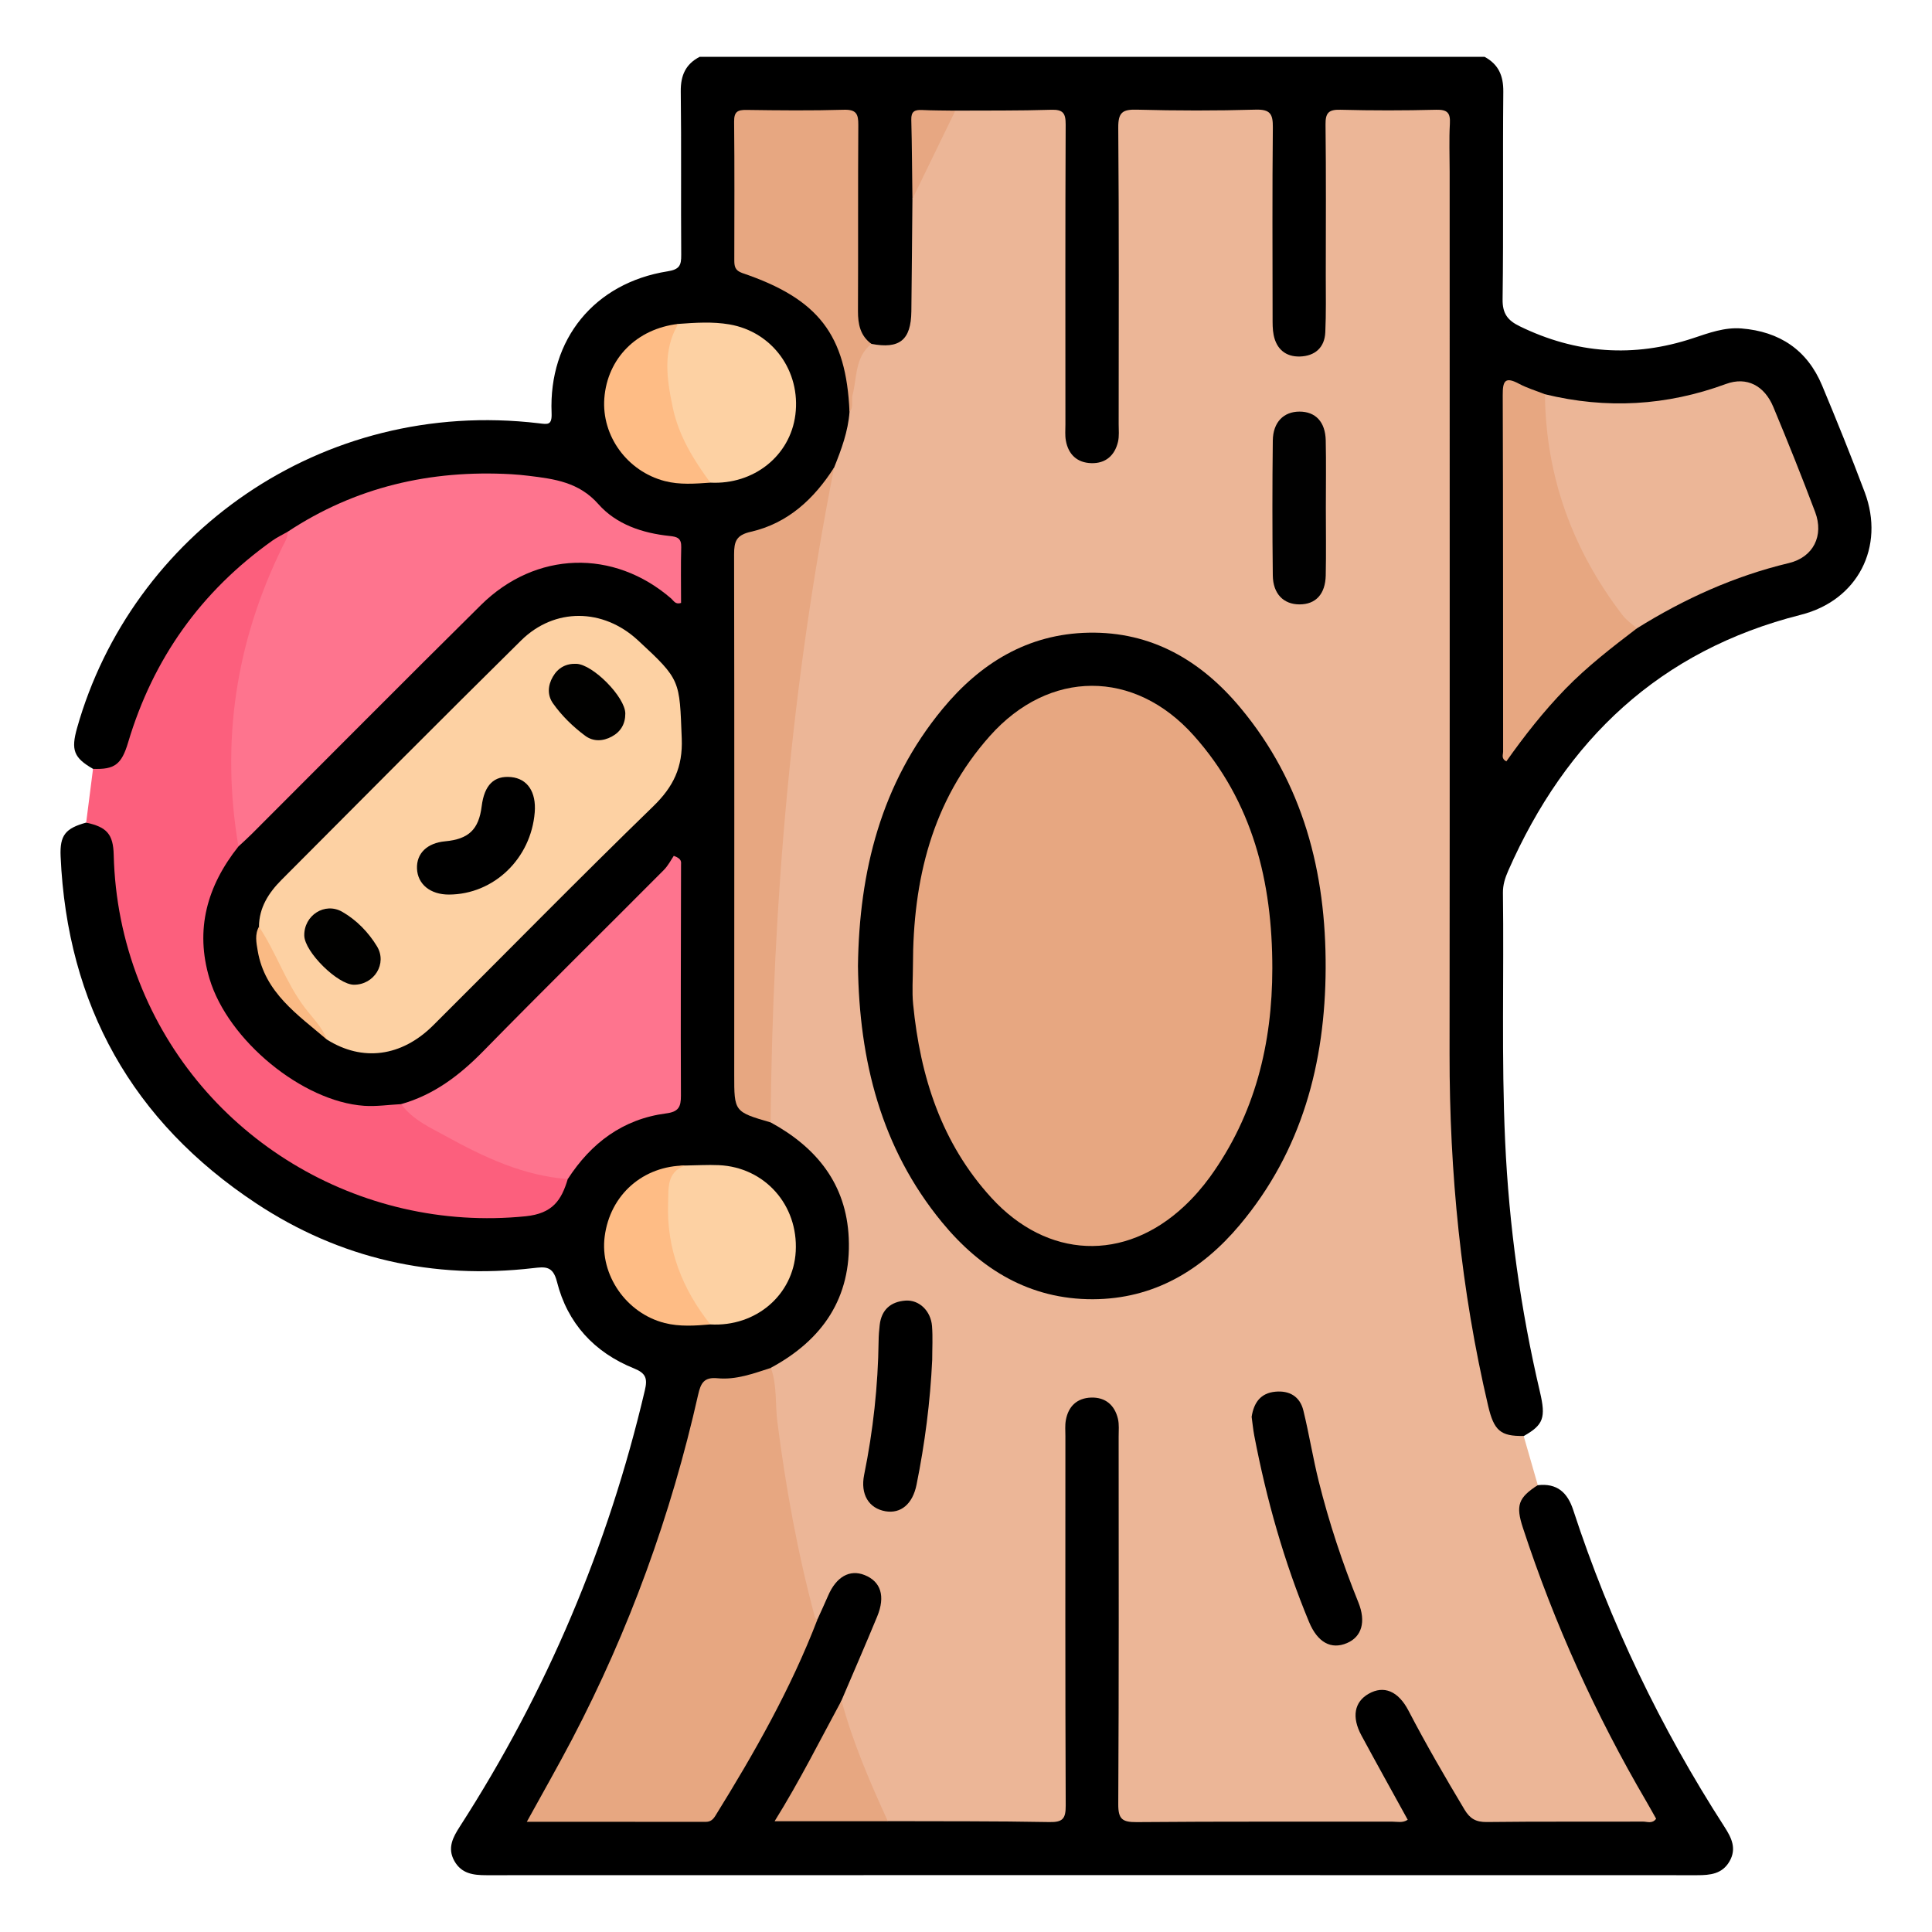 <?xml version="1.0" encoding="utf-8"?>
<!-- Generator: Adobe Illustrator 16.0.2, SVG Export Plug-In . SVG Version: 6.00 Build 0)  -->
<!DOCTYPE svg PUBLIC "-//W3C//DTD SVG 1.1 Tiny//EN" "http://www.w3.org/Graphics/SVG/1.1/DTD/svg11-tiny.dtd">
<svg version="1.1" baseProfile="tiny" id="Layer_1" xmlns="http://www.w3.org/2000/svg" xmlns:xlink="http://www.w3.org/1999/xlink"
	 x="0px" y="0px" width="85px" height="85px" viewBox="0 0 85 85" xml:space="preserve">
<g>
	<path fill-rule="evenodd" d="M67.66,65.342c0.84-0.095,1.302,0.317,1.555,1.091c1.614,4.936,3.842,9.58,6.656,13.943
		c0.309,0.479,0.546,0.957,0.217,1.521c-0.322,0.553-0.849,0.604-1.42,0.604c-17.757-0.005-35.512-0.005-53.269,0
		c-0.574,0-1.092-0.063-1.408-0.624c-0.321-0.571-0.065-1.043,0.24-1.517c3.82-5.928,6.527-12.324,8.139-19.189
		c0.123-0.522,0.053-0.753-0.481-0.969c-1.744-0.703-2.927-1.986-3.386-3.813c-0.177-0.704-0.524-0.657-1.039-0.598
		c-4.404,0.513-8.506-0.41-12.193-2.848C5.824,49.342,2.956,44.22,2.667,37.68c-0.042-0.937,0.215-1.237,1.124-1.489
		c0.844-0.11,1.372,0.384,1.404,1.404c0.042,1.336,0.273,2.637,0.601,3.925c1.558,6.133,7.291,11.061,13.595,11.729
		c1.249,0.133,2.479,0.143,3.731,0.028c0.809-0.074,1.334-0.331,1.53-1.139c0.03-0.124,0.113-0.233,0.172-0.349
		c1.011-1.587,2.377-2.669,4.272-2.991c0.433-0.073,0.707-0.246,0.705-0.754c-0.017-3.226,0.017-6.451-0.021-9.676
		c-0.001-0.054-0.027-0.1-0.095-0.185c-0.314,0.047-0.481,0.331-0.687,0.536c-2.727,2.718-5.464,5.426-8.16,8.174
		c-0.907,0.925-1.94,1.552-3.192,1.839c-3.03,0.599-5.209-0.824-7.062-2.993c-0.539-0.631-1.052-1.28-1.367-2.07
		c-0.969-2.423-0.429-4.574,1.128-6.556c3.396-3.413,6.87-6.754,10.19-10.239c2.49-2.613,6.258-3.067,9.187-0.708
		c0.145-0.685,0.079-1.341,0.049-1.992c-0.014-0.295-0.262-0.349-0.503-0.394c-1.425-0.264-2.646-0.89-3.643-1.965
		c-0.519-0.561-1.291-0.527-1.97-0.626c-3.919-0.572-7.541,0.301-10.906,2.338c-3.369,2.108-5.606,5.086-6.812,8.856
		c-0.168,0.525-0.335,1.045-0.808,1.38c-0.323,0.229-0.668,0.443-1.037,0.063c-0.846-0.486-0.974-0.828-0.702-1.794
		c2.387-8.466,10.71-14.549,20.318-13.409c0.388,0.046,0.582,0.1,0.56-0.451c-0.134-3.247,1.886-5.722,5.101-6.234
		c0.532-0.084,0.605-0.266,0.602-0.723c-0.018-2.395,0.01-4.791-0.02-7.185c-0.009-0.704,0.209-1.208,0.833-1.53
		c11.51,0,23.019,0,34.53,0c0.612,0.33,0.832,0.829,0.825,1.534c-0.029,3.044,0.011,6.088-0.031,9.133
		c-0.009,0.63,0.226,0.93,0.743,1.183c2.48,1.212,5.021,1.399,7.641,0.528c0.69-0.229,1.379-0.486,2.124-0.427
		c1.677,0.134,2.896,0.944,3.549,2.509c0.649,1.555,1.282,3.118,1.875,4.696c0.901,2.404-0.306,4.761-2.812,5.393
		c-6.214,1.569-10.335,5.499-12.871,11.258c-0.137,0.311-0.238,0.621-0.234,0.972c0.048,3.643-0.069,7.286,0.097,10.928
		c0.17,3.725,0.678,7.398,1.53,11.026c0.27,1.146,0.155,1.457-0.711,1.947c-0.604,0.447-1.021,0.072-1.402-0.343
		c-0.271-0.296-0.34-0.695-0.427-1.077c-0.877-3.814-1.376-7.673-1.58-11.586c-0.205-3.958-0.103-7.912-0.114-11.866
		c-0.031-10.493-0.011-20.985-0.011-31.478c0-0.234,0.002-0.469-0.001-0.703c-0.012-0.968-0.062-1.024-1.01-1.034
		c-0.963-0.009-1.927-0.008-2.89,0c-1.004,0.008-1.07,0.069-1.072,1.059c-0.006,2.526-0.002,5.051-0.003,7.577
		c0,0.313,0.009,0.625-0.025,0.937c-0.071,0.648-0.425,1.056-1.064,1.18c-0.636,0.123-1.121-0.135-1.451-0.679
		c-0.282-0.465-0.294-0.99-0.294-1.514c-0.005-2.474,0.002-4.947-0.004-7.42c-0.002-1.095-0.045-1.136-1.146-1.14
		c-1.354-0.005-2.707-0.008-4.061,0.002c-0.944,0.007-1.011,0.07-1.013,1.034c-0.007,4.036-0.002,8.071-0.004,12.106
		c0,0.364,0.021,0.73-0.041,1.092c-0.127,0.75-0.679,1.234-1.389,1.23c-0.721-0.004-1.251-0.482-1.368-1.243
		c-0.056-0.362-0.039-0.728-0.039-1.092c-0.001-4.009,0.002-8.019-0.002-12.028c-0.001-1.058-0.045-1.096-1.097-1.103
		c-1.146-0.007-2.291,0.008-3.436-0.004c-1.91-0.019-1.687-0.123-1.698,1.635c-0.004,0.674-0.042,1.346-0.007,2.021
		c0.009,1.55,0.005,3.1,0.001,4.648c-0.001,0.47-0.049,0.932-0.303,1.343c-0.391,0.636-0.971,0.81-1.813,0.551
		c-0.603-0.35-0.693-0.922-0.693-1.549c0.002-2.499,0.003-4.998,0-7.498c-0.001-1.146-0.02-1.16-1.191-1.162
		c-0.963-0.002-1.926-0.009-2.89,0.002c-0.826,0.01-0.911,0.085-0.918,0.884c-0.014,1.614,0.016,3.228-0.014,4.841
		c-0.012,0.654,0.255,0.974,0.863,1.187c2.222,0.778,3.563,2.348,4.045,4.657c0.097,0.467,0.069,0.931,0.088,1.398
		c0.013,0.983-0.337,1.862-0.77,2.719c-0.818,1.411-1.995,2.378-3.563,2.848c-0.435,0.131-0.651,0.389-0.646,0.845
		c0.003,0.26-0.005,0.52-0.005,0.78c0,7.354,0,14.709,0,22.063c0,1.356,0,1.356,1.213,1.855c2.265,1.052,3.589,2.812,3.736,5.309
		c0.16,2.729-1.153,4.652-3.551,5.88c-0.701,0.293-1.424,0.518-2.192,0.48c-0.601-0.027-0.807,0.291-0.925,0.818
		c-0.84,3.742-2.05,7.366-3.56,10.889C26.339,74.78,25.231,76.96,24,79.075c-0.143,0.246-0.289,0.491-0.393,0.757
		c0.221,0.199,0.464,0.105,0.684,0.106c2.029,0.007,4.059-0.009,6.088,0.014c0.587,0.006,0.962-0.199,1.266-0.709
		c1.545-2.595,3.012-5.229,4.152-8.032c0.226-0.411,0.352-0.866,0.573-1.279c0.426-0.796,1.017-1.069,1.705-0.783
		c0.74,0.307,1.053,0.962,0.779,1.8c-0.357,1.086-0.833,2.127-1.306,3.167c-0.118,0.261-0.245,0.517-0.373,0.772
		c-0.82,1.667-1.7,3.303-2.725,5.056c1.684-0.005,3.202,0.012,4.723-0.018c2.11-0.008,4.218-0.002,6.326-0.006
		c1.114-0.002,1.145-0.028,1.146-1.13c0.003-5.076,0.001-10.15,0.002-15.227c0-0.364-0.021-0.73,0.042-1.091
		c0.119-0.68,0.61-1.114,1.284-1.149c0.646-0.033,1.219,0.38,1.399,1.022c0.106,0.381,0.078,0.775,0.078,1.165
		c0.002,5.076,0,10.151,0.002,15.228c0,1.164,0.017,1.181,1.169,1.182c3.383,0.003,6.767,0.002,10.151,0
		c0.827,0,0.837-0.02,0.413-0.748c-0.406-0.697-0.776-1.415-1.181-2.113c-0.169-0.293-0.325-0.596-0.427-0.919
		c-0.251-0.797-0.004-1.534,0.607-1.83c0.673-0.325,1.396-0.094,1.855,0.668c0.807,1.337,1.526,2.724,2.313,4.072
		c0.376,0.643,0.834,0.897,1.573,0.884c1.978-0.037,3.957-0.013,5.935-0.015c0.175,0,0.363,0.059,0.54-0.082
		c0.01-0.328-0.223-0.56-0.372-0.818c-2.071-3.599-3.791-7.354-5.09-11.3c-0.13-0.396-0.273-0.788-0.267-1.214
		C66.684,65.832,66.957,65.511,67.66,65.342z"/>
	<path fill-rule="evenodd" fill="#ECB697" d="M36.698,20.568c0.319-0.791,0.615-1.589,0.678-2.45
		c0.116-0.836-0.024-1.708,0.335-2.512c0.122-0.273,0.169-0.643,0.625-0.477c1.242,0.237,1.744-0.166,1.76-1.429
		c0.02-1.649,0.032-3.3,0.047-4.949c0.238-1.201,0.844-2.249,1.382-3.326c0.117-0.232,0.242-0.458,0.505-0.558
		c1.405-0.008,2.812,0.007,4.216-0.037c0.521-0.017,0.641,0.146,0.639,0.649c-0.02,4.4-0.011,8.8-0.011,13.2
		c0,0.234-0.022,0.474,0.019,0.702c0.109,0.616,0.499,0.979,1.121,0.996c0.624,0.019,1.03-0.334,1.173-0.937
		c0.059-0.248,0.03-0.519,0.03-0.778c0.001-4.348,0.018-8.697-0.018-13.045c-0.005-0.671,0.187-0.809,0.817-0.792
		c1.744,0.046,3.489,0.049,5.232-0.001c0.643-0.018,0.758,0.2,0.752,0.783c-0.028,2.786-0.014,5.572-0.011,8.358
		c0,0.26-0.004,0.525,0.047,0.777c0.125,0.62,0.535,0.962,1.157,0.943c0.656-0.021,1.085-0.389,1.115-1.067
		c0.038-0.832,0.021-1.666,0.021-2.499c0.002-2.213,0.016-4.427-0.011-6.639c-0.006-0.51,0.133-0.665,0.652-0.651
		c1.405,0.037,2.813,0.035,4.218,0c0.49-0.012,0.628,0.136,0.601,0.611c-0.039,0.701-0.01,1.406-0.01,2.109
		c0,12.941,0.008,25.882-0.004,38.823c-0.005,5.225,0.502,10.388,1.697,15.479c0.256,1.089,0.542,1.344,1.563,1.325
		c0.207,0.722,0.415,1.442,0.622,2.163c-0.861,0.557-0.979,0.893-0.653,1.885c1.382,4.213,3.2,8.227,5.44,12.052
		c0.143,0.244,0.278,0.493,0.419,0.741c-0.167,0.234-0.392,0.126-0.575,0.126c-2.291,0.01-4.583-0.009-6.874,0.019
		c-0.48,0.006-0.744-0.148-0.985-0.553c-0.854-1.428-1.69-2.865-2.458-4.342c-0.453-0.871-1.088-1.128-1.755-0.748
		c-0.631,0.358-0.757,1.021-0.318,1.835c0.664,1.231,1.346,2.453,2.036,3.708c-0.222,0.151-0.457,0.083-0.673,0.084
		c-3.75,0.005-7.5-0.013-11.248,0.02c-0.634,0.005-0.818-0.127-0.814-0.794c0.031-5.391,0.018-10.78,0.017-16.17
		c0-0.261,0.027-0.53-0.031-0.778c-0.143-0.604-0.549-0.953-1.174-0.936c-0.623,0.018-1.01,0.382-1.119,0.998
		c-0.041,0.228-0.019,0.468-0.019,0.701c0,5.417-0.01,10.832,0.014,16.248c0.003,0.577-0.127,0.741-0.72,0.729
		c-2.369-0.045-4.738-0.031-7.107-0.04c-0.352-0.142-0.47-0.466-0.598-0.778c-0.482-1.177-0.947-2.36-1.393-3.553
		c-0.121-0.323-0.2-0.644-0.047-0.979c0.525-1.231,1.061-2.458,1.571-3.695c0.369-0.896,0.159-1.538-0.553-1.822
		c-0.657-0.263-1.25,0.076-1.608,0.911c-0.151,0.352-0.314,0.698-0.472,1.048c-0.372,0.015-0.389-0.302-0.449-0.528
		c-0.831-3.161-1.393-6.371-1.669-9.629c-0.026-0.306-0.05-0.622,0.073-0.921c2.275-1.226,3.545-3.078,3.426-5.714
		c-0.107-2.369-1.414-3.982-3.438-5.084c-0.275-0.332-0.228-0.733-0.232-1.12c-0.025-2.421,0.154-4.833,0.282-7.248
		c0.145-2.729,0.376-5.449,0.654-8.166c0.352-3.445,0.824-6.874,1.458-10.28C36.196,21.874,36.391,21.205,36.698,20.568z"/>
	<path fill-rule="evenodd" fill="#FC5F7D" d="M4.093,33.826c0.945,0.036,1.253-0.187,1.543-1.159c1.098-3.688,3.21-6.65,6.345-8.88
		c0.208-0.148,0.444-0.259,0.667-0.387c0.255,0.351,0.021,0.649-0.122,0.938c-1.565,3.169-2.15,6.543-2.141,10.046
		c0.001,0.678,0.165,1.34,0.189,2.017c0.011,0.288,0.046,0.569-0.084,0.84c-1.377,1.733-1.923,3.654-1.27,5.826
		c0.812,2.702,4.083,5.396,6.8,5.584c0.539,0.037,1.086-0.046,1.63-0.074c0.187,0.029,0.334,0.137,0.482,0.242
		c1.973,1.405,4.139,2.373,6.51,2.876c0.13,0.028,0.247,0.078,0.337,0.179c-0.278,0.93-0.664,1.516-1.855,1.637
		C15.8,54.249,8.798,50.049,6.116,43.167c-0.695-1.784-1.065-3.637-1.113-5.554c-0.022-0.911-0.302-1.227-1.212-1.421
		C3.892,35.403,3.993,34.614,4.093,33.826z"/>
	<path fill-rule="evenodd" fill="#FDD1A3" d="M11.394,40.77c0.004-0.84,0.428-1.492,0.985-2.053
		c3.507-3.522,7.01-7.048,10.548-10.54c1.475-1.455,3.608-1.419,5.131-0.014c1.905,1.758,1.834,1.761,1.936,4.328
		c0.05,1.263-0.365,2.12-1.254,2.984c-3.267,3.171-6.455,6.425-9.683,9.638c-1.395,1.388-3.116,1.604-4.671,0.625
		C13.019,44.305,11.983,42.672,11.394,40.77z"/>
	<path fill-rule="evenodd" fill="#FE748E" d="M10.49,37.241c-0.782-4.605-0.119-8.999,1.938-13.187
		c0.102-0.208,0.241-0.404,0.22-0.654c2.989-1.978,6.292-2.735,9.842-2.537c0.259,0.015,0.519,0.04,0.776,0.071
		c1.129,0.138,2.205,0.278,3.058,1.243c0.792,0.896,1.94,1.279,3.135,1.403c0.338,0.035,0.522,0.097,0.512,0.49
		c-0.023,0.823-0.007,1.647-0.007,2.457c-0.252,0.082-0.324-0.099-0.431-0.191c-2.529-2.193-5.964-2.101-8.375,0.284
		c-3.384,3.346-6.735,6.726-10.102,10.09C10.874,36.893,10.679,37.064,10.49,37.241z"/>
	<path fill-rule="evenodd" fill="#E7A781" d="M33.916,60.181c0.278,0.769,0.184,1.584,0.285,2.375
		c0.371,2.902,0.891,5.771,1.652,8.595c0.011,0.043,0.071,0.072,0.108,0.108c-1.17,3.043-2.772,5.862-4.486,8.625
		c-0.104,0.168-0.216,0.271-0.428,0.27c-2.594-0.004-5.188-0.003-7.869-0.003c0.694-1.262,1.361-2.429,1.984-3.617
		c2.521-4.813,4.361-9.878,5.554-15.176c0.116-0.517,0.266-0.776,0.847-0.721C32.382,60.717,33.15,60.429,33.916,60.181z"/>
	<path fill-rule="evenodd" fill="#ECB697" d="M67.971,17.345c2.701,0.659,5.345,0.512,7.965-0.452
		c0.92-0.339,1.694,0.08,2.081,1.008c0.639,1.532,1.258,3.074,1.843,4.629c0.389,1.033-0.076,1.983-1.155,2.242
		c-2.401,0.574-4.608,1.574-6.69,2.874c-0.408,0.057-0.612-0.242-0.81-0.502c-1.807-2.372-3.027-4.992-3.288-7.998
		C67.864,18.548,67.539,17.931,67.971,17.345z"/>
	<path fill-rule="evenodd" fill="#FE748E" d="M24.98,51.873c-1.949-0.142-3.67-0.956-5.341-1.874
		c-0.71-0.391-1.483-0.729-1.988-1.423c1.443-0.408,2.574-1.271,3.614-2.332c2.623-2.677,5.293-5.307,7.936-7.963
		c0.2-0.201,0.333-0.469,0.443-0.628c0.372,0.134,0.319,0.281,0.319,0.398c-0.003,3.383-0.021,6.767-0.005,10.149
		c0.003,0.505-0.108,0.715-0.651,0.785C27.403,49.234,26.006,50.286,24.98,51.873z"/>
	<path fill-rule="evenodd" fill="#E7A781" d="M36.698,20.568c-1.877,9.513-2.707,19.128-2.794,28.814
		c-1.604-0.469-1.602-0.469-1.601-2.104c0.002-7.628,0.009-15.256-0.006-22.884c-0.001-0.575,0.095-0.852,0.736-0.998
		C34.664,23.023,35.815,21.951,36.698,20.568z"/>
	<path fill-rule="evenodd" fill="#E7A781" d="M67.971,17.345c0.037,3.627,1.218,6.856,3.416,9.723
		c0.171,0.222,0.417,0.387,0.627,0.578c-1.094,0.836-2.184,1.676-3.146,2.666c-0.958,0.987-1.805,2.066-2.595,3.186
		c-0.237-0.12-0.142-0.298-0.142-0.432c-0.006-5.228,0.003-10.454-0.017-15.681c-0.002-0.605,0.088-0.836,0.708-0.505
		C67.185,17.074,67.587,17.193,67.971,17.345z"/>
	<path fill-rule="evenodd" fill="#E7A781" d="M38.336,15.129c-0.728,0.586-0.627,1.479-0.828,2.257
		c-0.061,0.238,0.071,0.515-0.133,0.732c-0.148-3.386-1.357-4.965-4.711-6.103c-0.338-0.114-0.358-0.31-0.358-0.582
		c0.002-2.028,0.013-4.056-0.008-6.083c-0.004-0.427,0.146-0.52,0.54-0.514c1.43,0.02,2.861,0.035,4.29-0.007
		c0.545-0.016,0.638,0.187,0.634,0.668c-0.019,2.73-0.001,5.46-0.015,8.191C37.746,14.265,37.847,14.768,38.336,15.129z"/>
	<path fill-rule="evenodd" fill="#FDD1A3" d="M29.839,14.251c0.751-0.055,1.511-0.106,2.251,0.021
		c1.901,0.327,3.146,2.061,2.903,3.976c-0.229,1.806-1.831,3.085-3.741,2.986c-0.805-0.487-1.148-1.304-1.476-2.115
		c-0.532-1.315-0.792-2.669-0.482-4.089C29.37,14.689,29.465,14.376,29.839,14.251z"/>
	<path fill-rule="evenodd" fill="#FDD1A3" d="M30.151,51.278c0.493-0.006,0.986-0.038,1.478-0.016
		c2.019,0.092,3.492,1.752,3.38,3.794c-0.104,1.916-1.755,3.328-3.756,3.213c-0.288-0.137-0.493-0.357-0.673-0.618
		c-1.152-1.666-1.589-3.497-1.305-5.503C29.349,51.625,29.57,51.278,30.151,51.278z"/>
	<path fill-rule="evenodd" fill="#FEBC85" d="M30.151,51.278c-0.837,0.28-0.734,1.036-0.757,1.653
		c-0.074,2.009,0.617,3.775,1.859,5.338c-0.671,0.058-1.349,0.105-2.007-0.061c-1.697-0.43-2.859-2.12-2.643-3.802
		C26.839,52.564,28.292,51.285,30.151,51.278z"/>
	<path fill-rule="evenodd" fill="#FEBC85" d="M29.839,14.251c-0.698,1.187-0.5,2.432-0.24,3.678
		c0.261,1.246,0.914,2.298,1.653,3.306c-0.671,0.046-1.346,0.102-2.005-0.07c-1.654-0.431-2.783-1.987-2.659-3.641
		C26.722,15.764,28.012,14.464,29.839,14.251z"/>
	<path fill-rule="evenodd" fill="#E7A781" d="M37.023,74.817c0.496,1.841,1.248,3.583,2.039,5.31c-1.609,0-3.218,0-4.983,0
		C35.178,78.364,36.071,76.575,37.023,74.817z"/>
	<path fill-rule="evenodd" fill="#E7A782" d="M42.031,4.868c-0.629,1.295-1.259,2.589-1.888,3.883
		c-0.015-1.163-0.02-2.325-0.05-3.488c-0.009-0.358,0.149-0.438,0.465-0.424C41.048,4.863,41.54,4.86,42.031,4.868z"/>
	<path fill-rule="evenodd" fill="#FABA84" d="M11.394,40.77c0.751,1.128,1.172,2.438,1.993,3.532
		c0.348,0.464,0.783,0.878,0.998,1.438c-1.283-1.097-2.737-2.063-3.048-3.915C11.277,41.472,11.203,41.112,11.394,40.77z"/>
	<path fill-rule="evenodd" d="M37.747,42.502c0.052-4.154,1.012-8.029,3.719-11.31c1.658-2.01,3.752-3.304,6.427-3.356
		c2.775-0.055,4.954,1.231,6.681,3.304c2.762,3.313,3.768,7.233,3.749,11.458c-0.018,4.171-1.043,8.033-3.777,11.292
		c-1.677,1.998-3.786,3.262-6.464,3.271c-2.772,0.008-4.936-1.312-6.644-3.394C38.758,50.502,37.803,46.65,37.747,42.502z"/>
	<path fill-rule="evenodd" d="M55.067,62.334c0.097-0.629,0.398-1.044,1.042-1.105c0.625-0.06,1.085,0.215,1.234,0.828
		c0.253,1.033,0.42,2.087,0.677,3.119c0.453,1.814,1.041,3.586,1.742,5.321c0.346,0.853,0.149,1.514-0.498,1.791
		c-0.7,0.3-1.298-0.028-1.672-0.93c-1.098-2.646-1.872-5.389-2.41-8.2C55.129,62.879,55.104,62.593,55.067,62.334z"/>
	<path fill-rule="evenodd" d="M41.013,59.825c-0.086,1.852-0.323,3.682-0.689,5.496c-0.171,0.849-0.691,1.284-1.368,1.168
		c-0.732-0.127-1.111-0.744-0.937-1.604c0.395-1.944,0.61-3.906,0.636-5.89c0.003-0.233,0.021-0.468,0.048-0.701
		c0.077-0.672,0.486-1.025,1.133-1.073c0.602-0.044,1.116,0.452,1.169,1.122C41.043,58.835,41.013,59.331,41.013,59.825z"/>
	<path fill-rule="evenodd" fill="#010101" d="M58.332,22.348c0,0.989,0.016,1.978-0.005,2.966c-0.018,0.829-0.442,1.277-1.154,1.277
		c-0.698,0-1.165-0.46-1.175-1.273c-0.023-1.977-0.023-3.954,0-5.932c0.009-0.812,0.477-1.275,1.171-1.277
		c0.709-0.001,1.141,0.45,1.158,1.273C58.348,20.37,58.332,21.359,58.332,22.348z"/>
	<path fill-rule="evenodd" d="M19.75,39.357c-0.815,0.002-1.376-0.453-1.404-1.141c-0.027-0.67,0.445-1.128,1.239-1.202
		c1.036-0.096,1.48-0.521,1.607-1.543c0.117-0.936,0.544-1.357,1.298-1.282c0.716,0.071,1.106,0.654,1.036,1.548
		C23.363,37.778,21.722,39.352,19.75,39.357z"/>
	<path fill-rule="evenodd" fill="#010100" d="M25.353,29.205c0.729,0.02,2.154,1.464,2.158,2.186c0.002,0.457-0.2,0.802-0.594,1.015
		c-0.39,0.21-0.813,0.231-1.173-0.036c-0.539-0.402-1.025-0.875-1.414-1.424c-0.256-0.362-0.23-0.788-0.006-1.174
		C24.549,29.383,24.897,29.188,25.353,29.205z"/>
	<path fill-rule="evenodd" fill="#010100" d="M15.573,43.324c-0.713-0.001-2.17-1.441-2.186-2.16
		c-0.019-0.888,0.902-1.491,1.674-1.046c0.628,0.362,1.147,0.896,1.523,1.514C17.048,42.394,16.462,43.326,15.573,43.324z"/>
	<path fill-rule="evenodd" fill="#E7A781" d="M40.166,42.474c0.002-3.735,0.823-7.218,3.384-10.094
		c2.609-2.932,6.355-2.946,8.968-0.022c2.604,2.914,3.46,6.446,3.459,10.242c-0.002,3.323-0.764,6.438-2.74,9.177
		c-0.334,0.461-0.715,0.897-1.13,1.286c-2.631,2.47-6.031,2.323-8.487-0.362c-2.202-2.406-3.133-5.339-3.445-8.511
		C40.118,43.622,40.166,43.046,40.166,42.474z"/>
</g>
</svg>
